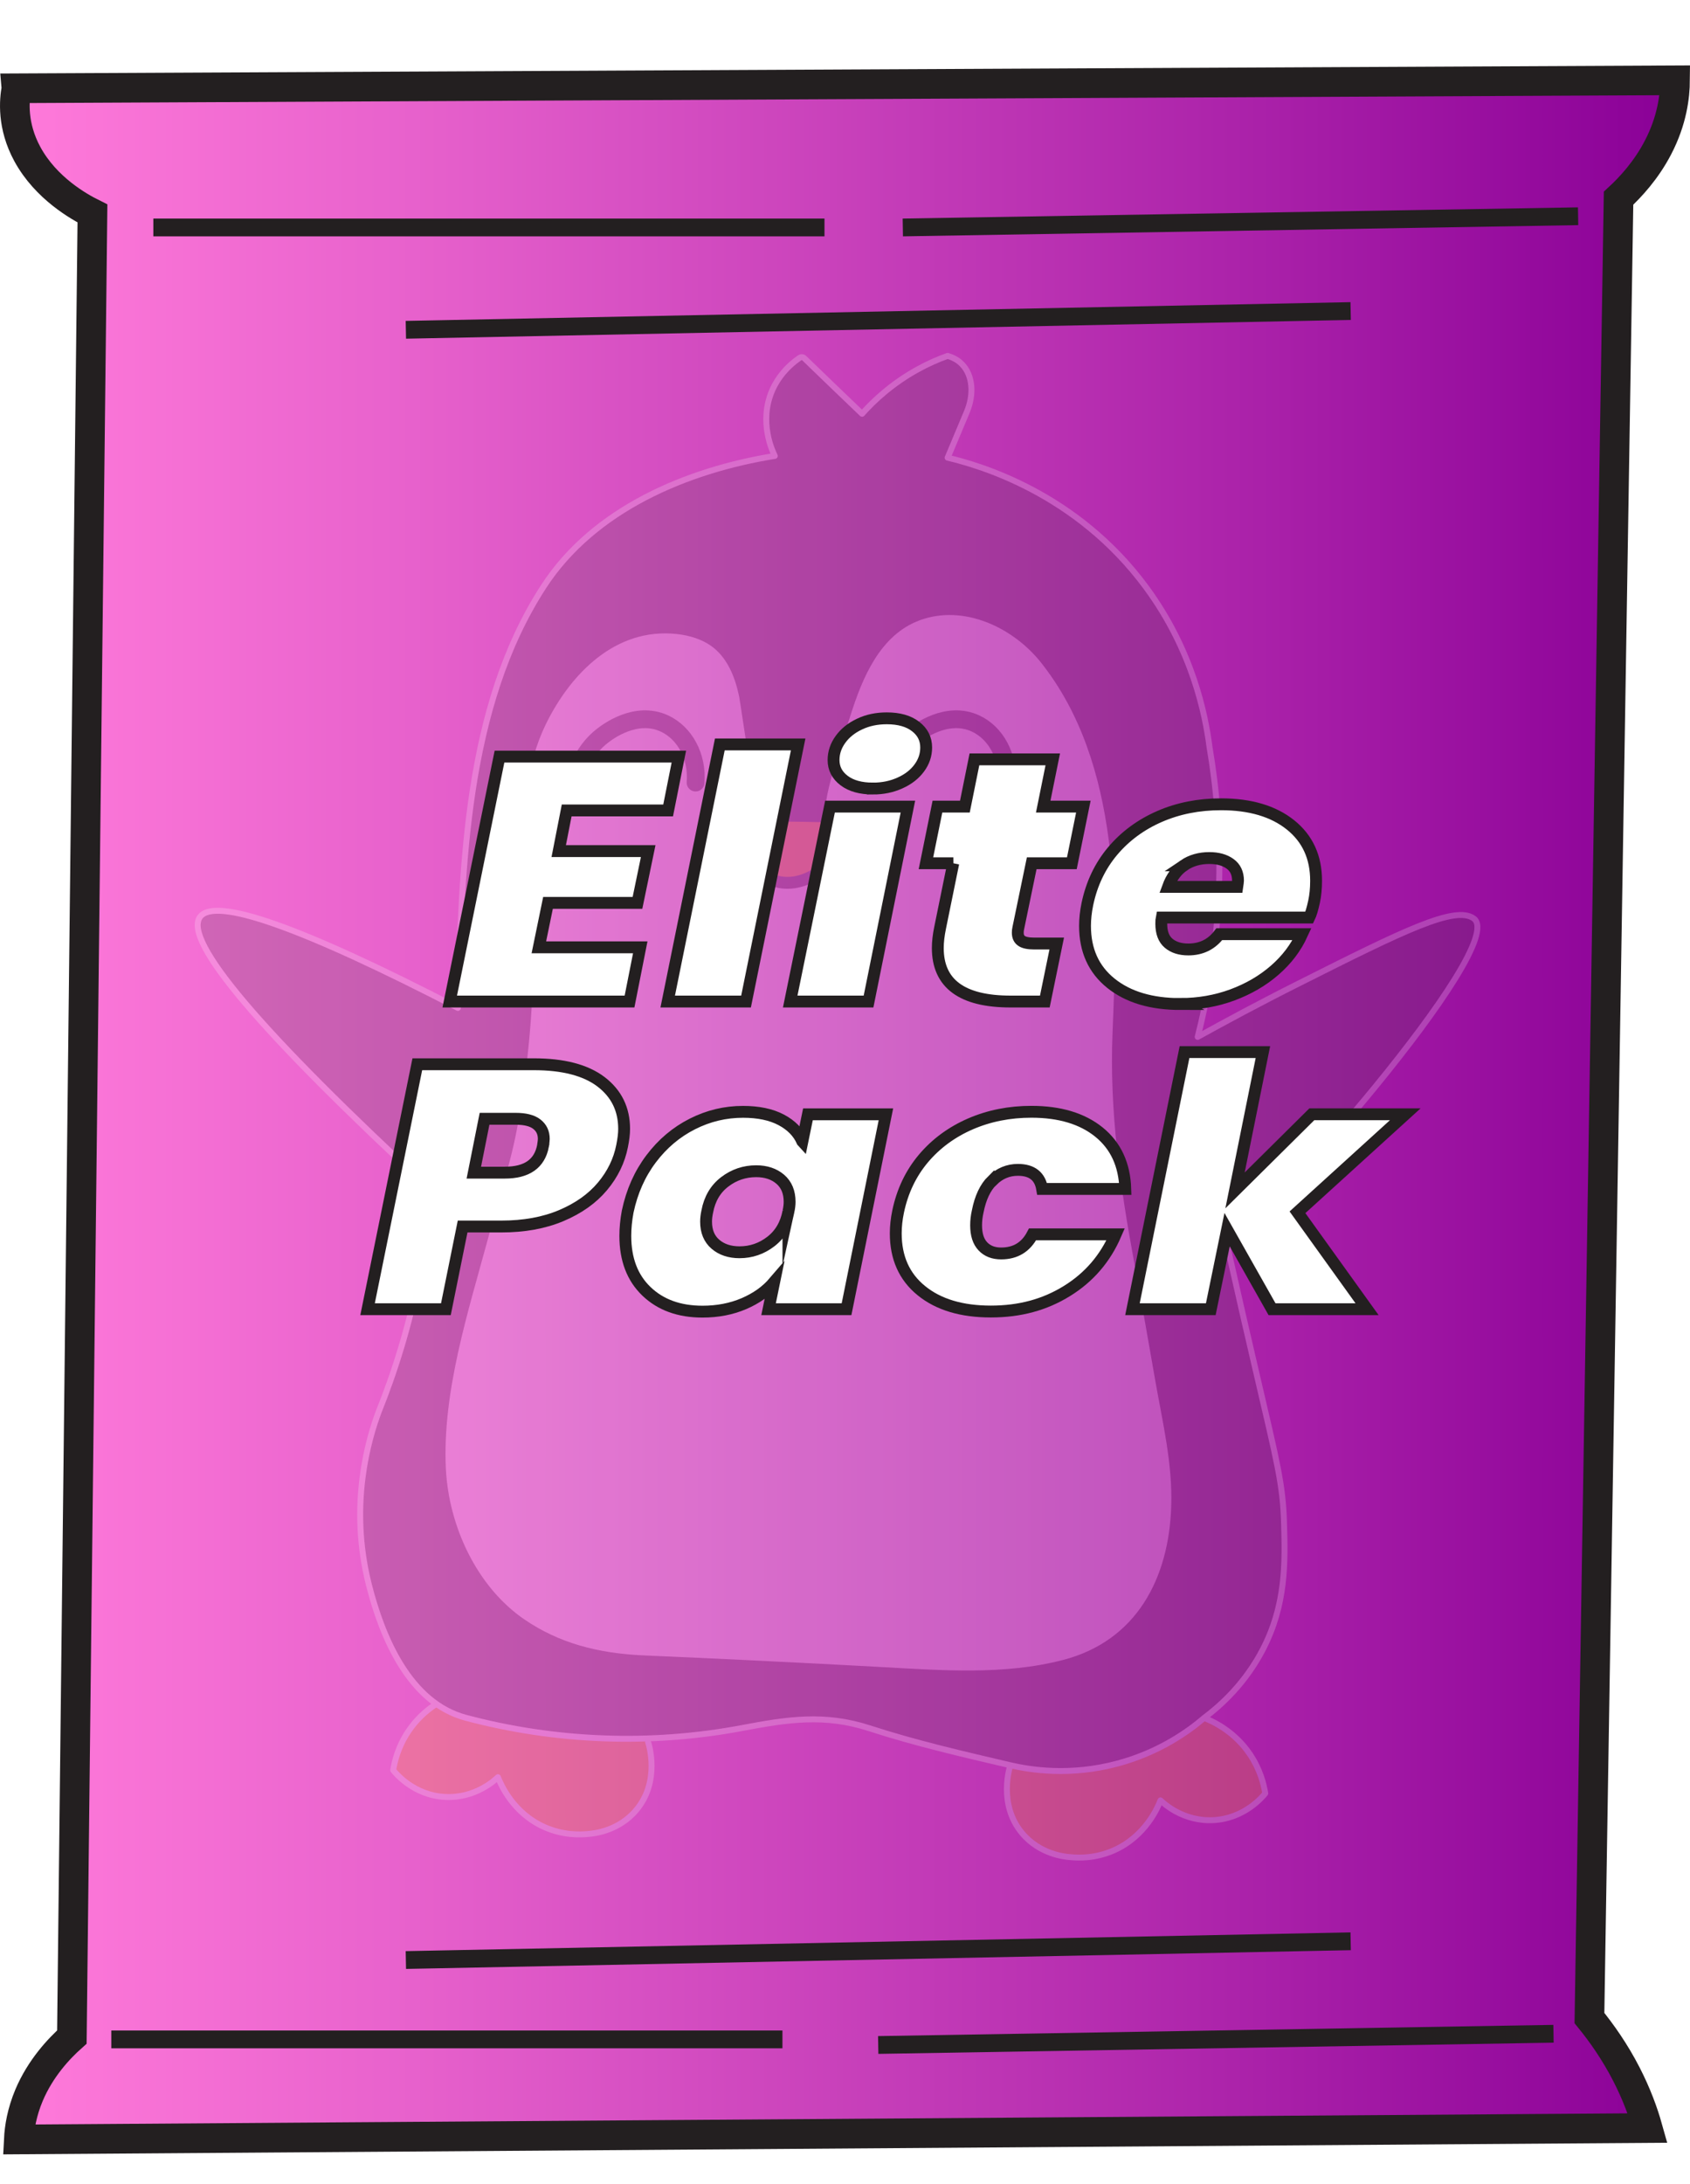 <?xml version="1.0" encoding="UTF-8"?>
<svg id="Outline" xmlns="http://www.w3.org/2000/svg" width="285.02" height="368.18" xmlns:xlink="http://www.w3.org/1999/xlink" viewBox="0 0 285.02 368.18">
  <defs>
    <style>
      .cls-1 {
        fill: url(#linear-gradient);
        stroke-width: 5px;
      }

      .cls-1, .cls-2, .cls-3 {
        stroke: #231f20;
        stroke-miterlimit: 10;
      }

      .cls-4, .cls-2 {
        stroke-width: 2px;
      }

      .cls-4, .cls-5 {
        fill: #fbae00;
      }

      .cls-4, .cls-5, .cls-6, .cls-7 {
        stroke-linecap: round;
        stroke-linejoin: round;
      }

      .cls-4, .cls-7 {
        stroke: #414042;
      }

      .cls-2, .cls-8 {
        fill: #fff;
      }

      .cls-5, .cls-6 {
        stroke: #fff;
      }

      .cls-9 {
        filter: url(#drop-shadow-1);
      }

      .cls-6 {
        fill: #414042;
      }

      .cls-10 {
        opacity: .2;
      }

      .cls-7, .cls-3 {
        fill: none;
        stroke-width: 3px;
      }
    </style>
    <linearGradient id="linear-gradient" x1="2.5" y1="187.07" x2="282.5" y2="187.07" gradientUnits="userSpaceOnUse">
      <stop offset="0" stop-color="#0cf"/>
      <stop offset="0" stop-color="#ff7ada"/>
      <stop offset=".24" stop-color="#e761cc"/>
      <stop offset=".75" stop-color="#aa21a9"/>
      <stop offset="1" stop-color="#8a0097"/>
    </linearGradient>
    <filter id="drop-shadow-1" x="45.5" y="105.09" width="210" height="132" filterUnits="userSpaceOnUse">
      <feOffset dx="7" dy="7"/>
      <feGaussianBlur result="blur" stdDeviation="5"/>
      <feFlood flood-color="#000" flood-opacity=".75"/>
      <feComposite in2="blur" operator="in"/>
      <feComposite in="SourceGraphic"/>
    </filter>
  </defs>
  <path class="cls-1" d="M2.77,14.88l279.73-1.34c-.02,2.64-.48,6.74-2.89,11.35-1.98,3.8-4.6,6.64-6.64,8.52-1.64,102.25-3.27,204.5-4.91,306.75,2.07,2.54,4.29,5.69,6.22,9.44,1.72,3.34,2.85,6.43,3.6,9.1-91.57.64-183.14,1.28-274.71,1.92.1-2,.52-4.58,1.73-7.46,1.93-4.55,5.01-7.83,7.22-9.8,1.16-102.46,2.31-204.92,3.47-307.38-2.25-1.12-7.84-4.24-10.98-10.01-2.61-4.81-2.21-9.07-1.84-11.08Z"/>
  <line class="cls-3" x1="25.86" y1="38.34" x2="139.05" y2="38.34"/>
  <path class="cls-3" d="M68.45,55.59l159.34-3.16"/>
  <path class="cls-3" d="M152.26,38.34l113.89-1.89"/>
  <line class="cls-3" x1="18.77" y1="343.76" x2="131.96" y2="343.76"/>
  <path class="cls-3" d="M148.11,344.7l113.89-1.89"/>
  <path class="cls-3" d="M68.45,330.38l159.34-3.16"/>
  <g class="cls-10">
    <path class="cls-5" d="M109.3,293.64c.12.34,2.11,6.58-1.99,11.46-2.99,3.56-7.18,3.95-8.02,4.02-1.47.16-4.32.24-7.43-1.13-5.38-2.38-7.44-7.31-7.88-8.43-.55.53-3.86,3.59-8.91,3.33-5.26-.27-8.3-3.94-8.76-4.51.24-1.5.85-4.01,2.58-6.58,2.64-3.92,6.26-5.56,7.73-6.14"/>
    <path class="cls-5" d="M170.4,297.55c-.12.34-2.11,6.58,1.99,11.46,2.99,3.56,7.18,3.95,8.02,4.02,1.47.16,4.32.24,7.43-1.13,5.38-2.38,7.44-7.31,7.88-8.43.55.53,3.86,3.59,8.91,3.33,5.26-.27,8.3-3.94,8.76-4.51-.24-1.5-.85-4.01-2.58-6.58-2.64-3.92-6.26-5.56-7.73-6.14"/>
    <path class="cls-6" d="M206.91,209.68c2.04,9.07,3.76,16.57,5.01,21.9,3.47,14.92,4.44,18.57,4.63,25.07.21,6.81.33,13.8-3.53,21.3-2.99,5.79-7.12,9.51-9.93,11.61-2.53,2.17-7.43,5.77-14.58,7.69-8.05,2.17-14.8,1.07-18.11.3-7.93-1.85-16.04-3.72-23.78-6.24-7.57-2.45-13.77-1.49-21.5-.03-15.39,2.9-31.42,2.3-46.55-1.73-9.51-2.53-14.12-13.56-16.37-22.48-3.42-13.58.06-24.76,1.62-28.99,2.65-6.58,5.24-14.57,7-23.82.93-4.9,1.5-9.51,1.83-13.75-28.79-26.62-41.77-41.93-38.93-45.93,2.47-3.49,16.98,1.61,43.5,15.31.67-23.57,1.2-50.65,14.5-71.08,8.44-12.97,24.12-19.57,38.95-21.96-.37-.75-2.75-5.7-.45-11.02.94-2.18,2.55-4.06,4.5-5.42.17-.12.37-.24.57-.21.19.02.34.16.48.3,3.19,3.1,6.41,6.17,9.62,9.25,2.04-2.29,5.1-5.12,9.35-7.47,1.79-.99,3.51-1.74,5.08-2.29,1.26.36,2.02.98,2.42,1.4,1.79,1.83,2.09,5.01.81,8.06-1.08,2.57-2.16,5.14-3.23,7.7,4.97,1.18,21.71,5.79,33.56,21.97,7.76,10.58,9.9,21.3,10.61,26.84,1.14,6.7,1.99,15.22,1.54,25.07-.43,9.35-1.91,17.4-3.54,23.75,4.41-2.44,10.25-5.6,17.23-9.1,17.44-8.77,26.23-13.11,29.33-10.86,6.21,4.5-36.42,52.6-41.62,54.87Z"/>
    <path class="cls-8" d="M88.6,143.87c.17,3.7.55,7.4.88,11,.93,10.07-.01,20.58-1.48,30.58-1.39,9.47-2.82,12.67-5.68,23.26-3.36,12.42-7.76,25.91-7.12,38.89.47,9.58,5.18,19.86,13.24,25.37,5.83,3.98,12.35,5.73,20.27,6.07,6.29.27,12.62.56,18.97.87,7.01.34,13.98.7,20.91,1.08,10.17.56,20.73,1.4,30.7-1.19,12.37-3.22,17.87-13.73,18.24-25.97.22-7.2-1.45-14.02-2.68-21.05-1.17-6.65-2.33-13.36-3.57-20.02-2.37-12.74-4.19-25.67-3.65-38.66.85-20.54,1.47-45.38-12.08-62.44-4.67-5.87-12.98-9.84-20.4-7.12-6.71,2.46-9.69,9.67-11.69,15.97-.6,1.89-5.83,16.98-3.83,17.26-2.47-.35-2.84.27-5.32-.08,0,0-5.78.3-5.93.3-.78,0-3.4-18.95-3.71-20.51-.63-3.11-1.84-6.29-4.31-8.28-1.77-1.42-4.03-2.1-6.29-2.34-10.22-1.07-17.77,6.61-21.97,15.12-3.37,6.85-3.85,14.38-3.5,21.89Z"/>
    <path class="cls-7" d="M97.21,130.58c.37-1.26,1.46-4.31,4.44-6.59.79-.61,5.55-4.25,10.36-2.06,3.48,1.58,5.65,5.6,5.3,9.98"/>
    <path class="cls-7" d="M149.68,130.58c.37-1.26,1.46-4.31,4.44-6.59.79-.61,5.55-4.25,10.36-2.06,3.48,1.58,5.65,5.6,5.3,9.98"/>
    <path class="cls-4" d="M143.91,138.6c-.17-.85-.96-1.01-12.07-1.12-7.72-.08-8.97-.02-9.23,1.12-.58,2.5,3.81,9.13,8.88,10.09,6.57,1.24,12.99-7.3,12.43-10.09Z"/>
  </g>
  <g class="cls-9">
    <polygon class="cls-2" points="100.98 152.68 83.88 152.68 85.42 145.19 100.51 145.19 102.32 136.46 87.23 136.46 88.57 129.61 105.68 129.61 107.49 120.53 77.24 120.53 68.85 161.82 99.17 161.82 100.98 152.68"/>
    <polygon class="cls-2" points="118.82 161.82 127.61 118.48 114.4 118.48 105.61 161.82 118.82 161.82"/>
    <path class="cls-2" d="M140.22,125.92c1.65,0,3.17-.31,4.56-.94,1.39-.62,2.47-1.46,3.25-2.52.78-1.05,1.17-2.21,1.17-3.46,0-1.44-.59-2.63-1.78-3.54-1.18-.92-2.81-1.38-4.86-1.38-1.7,0-3.23.32-4.59.97-1.37.64-2.44,1.5-3.22,2.58-.78,1.07-1.17,2.24-1.17,3.48,0,1.41.59,2.56,1.78,3.46,1.18.9,2.81,1.35,4.86,1.35Z"/>
    <polygon class="cls-2" points="139.48 161.82 146.12 128.96 132.98 128.96 126.27 161.82 139.48 161.82"/>
    <path class="cls-2" d="M153.77,138.51l-2.21,10.83c-.27,1.29-.4,2.44-.4,3.46,0,6.01,4.09,9.02,12.28,9.02h5.77l2.01-9.78h-3.82c-.98,0-1.69-.15-2.11-.44-.43-.29-.64-.75-.64-1.38,0-.27.02-.51.07-.7l2.28-11.01h6.77l1.94-9.55h-6.77l1.61-7.96h-13.21l-1.61,7.96h-4.63l-1.94,9.55h4.63Z"/>
    <path class="cls-2" d="M192.07,162.23c3.09,0,6-.51,8.75-1.52,2.75-1.02,5.14-2.41,7.18-4.19s3.56-3.8,4.59-6.06h-13.95c-1.3,1.72-3.04,2.58-5.23,2.58-1.39,0-2.49-.35-3.32-1.05-.83-.7-1.24-1.8-1.24-3.28,0-.47.02-.82.07-1.05h24.89c.27-.55.54-1.44.81-2.69.22-1.02.34-2.19.34-3.51,0-3.98-1.44-7.12-4.33-9.43-2.88-2.3-6.79-3.46-11.7-3.46-3.76,0-7.21.68-10.36,2.05-3.15,1.37-5.79,3.31-7.92,5.83-2.12,2.52-3.54,5.5-4.26,8.93-.27,1.29-.4,2.52-.4,3.69,0,4.1,1.45,7.32,4.36,9.66,2.91,2.34,6.82,3.51,11.74,3.51ZM192.67,138.86c1.21-.82,2.64-1.23,4.29-1.23,1.43,0,2.59.32,3.49.97.89.64,1.34,1.59,1.34,2.84,0,.16-.05.51-.13,1.05h-11.67c.58-1.6,1.48-2.81,2.68-3.63Z"/>
    <path class="cls-2" d="M94.37,175.35c-2.59-1.97-6.37-2.96-11.34-2.96h-19.65l-8.39,41.29h13.21l2.82-13.94h6.51c3.85,0,7.22-.61,10.13-1.84,2.91-1.23,5.22-2.87,6.94-4.92,1.72-2.05,2.83-4.32,3.32-6.82.22-1.09.34-2.05.34-2.87,0-3.32-1.3-5.96-3.89-7.94ZM84.58,186.15c-.58,3.01-2.73,4.51-6.44,4.51h-5.23l1.81-9.08h5.23c1.61,0,2.81.3,3.59.91.78.61,1.17,1.43,1.17,2.49,0,.23-.05.63-.13,1.17Z"/>
    <path class="cls-2" d="M128.31,185.39c-.67-1.52-1.86-2.73-3.56-3.63-1.7-.9-3.85-1.35-6.44-1.35-3,0-5.85.68-8.55,2.05-2.71,1.37-5.02,3.32-6.94,5.86-1.92,2.54-3.24,5.5-3.96,8.9-.27,1.44-.4,2.81-.4,4.1,0,3.94,1.18,7.06,3.56,9.34,2.37,2.28,5.52,3.43,9.46,3.43,2.55,0,4.87-.45,6.98-1.35,2.1-.9,3.8-2.11,5.1-3.63l-.94,4.57h13.15l6.64-32.85h-13.15l-.94,4.57ZM125.97,197.22c-.4,2.15-1.39,3.83-2.95,5.04-1.57,1.21-3.33,1.82-5.3,1.82-1.65,0-3.01-.45-4.06-1.35-1.05-.9-1.58-2.17-1.58-3.81,0-.55.07-1.11.2-1.7.4-2.15,1.39-3.82,2.95-5.01,1.56-1.19,3.33-1.79,5.3-1.79,1.65,0,3.01.45,4.06,1.35,1.05.9,1.58,2.17,1.58,3.81,0,.51-.07,1.05-.2,1.64Z"/>
    <path class="cls-2" d="M160.38,191.98c1.21-1.19,2.64-1.79,4.29-1.79,2.37,0,3.73,1.07,4.09,3.22h14.02c-.13-4.1-1.61-7.29-4.43-9.58-2.82-2.28-6.62-3.43-11.4-3.43-3.71,0-7.14.68-10.3,2.05-3.15,1.37-5.79,3.31-7.92,5.83-2.12,2.52-3.54,5.5-4.26,8.93-.27,1.29-.4,2.52-.4,3.69,0,4.1,1.44,7.32,4.33,9.66,2.88,2.34,6.79,3.51,11.7,3.51s9.11-1.15,12.84-3.46c3.73-2.3,6.47-5.49,8.22-9.55h-14.02c-1.12,2.15-2.88,3.22-5.3,3.22-1.3,0-2.33-.4-3.08-1.2-.76-.8-1.14-1.98-1.14-3.54,0-.78.09-1.56.27-2.34.45-2.3,1.27-4.05,2.48-5.24Z"/>
    <polygon class="cls-2" points="230 180.82 214.24 180.82 201.29 193.65 205.99 170.34 192.77 170.34 183.99 213.68 197.2 213.68 199.95 200.27 207.53 213.68 223.56 213.68 211.82 197.34 230 180.82"/>
  </g>
</svg>